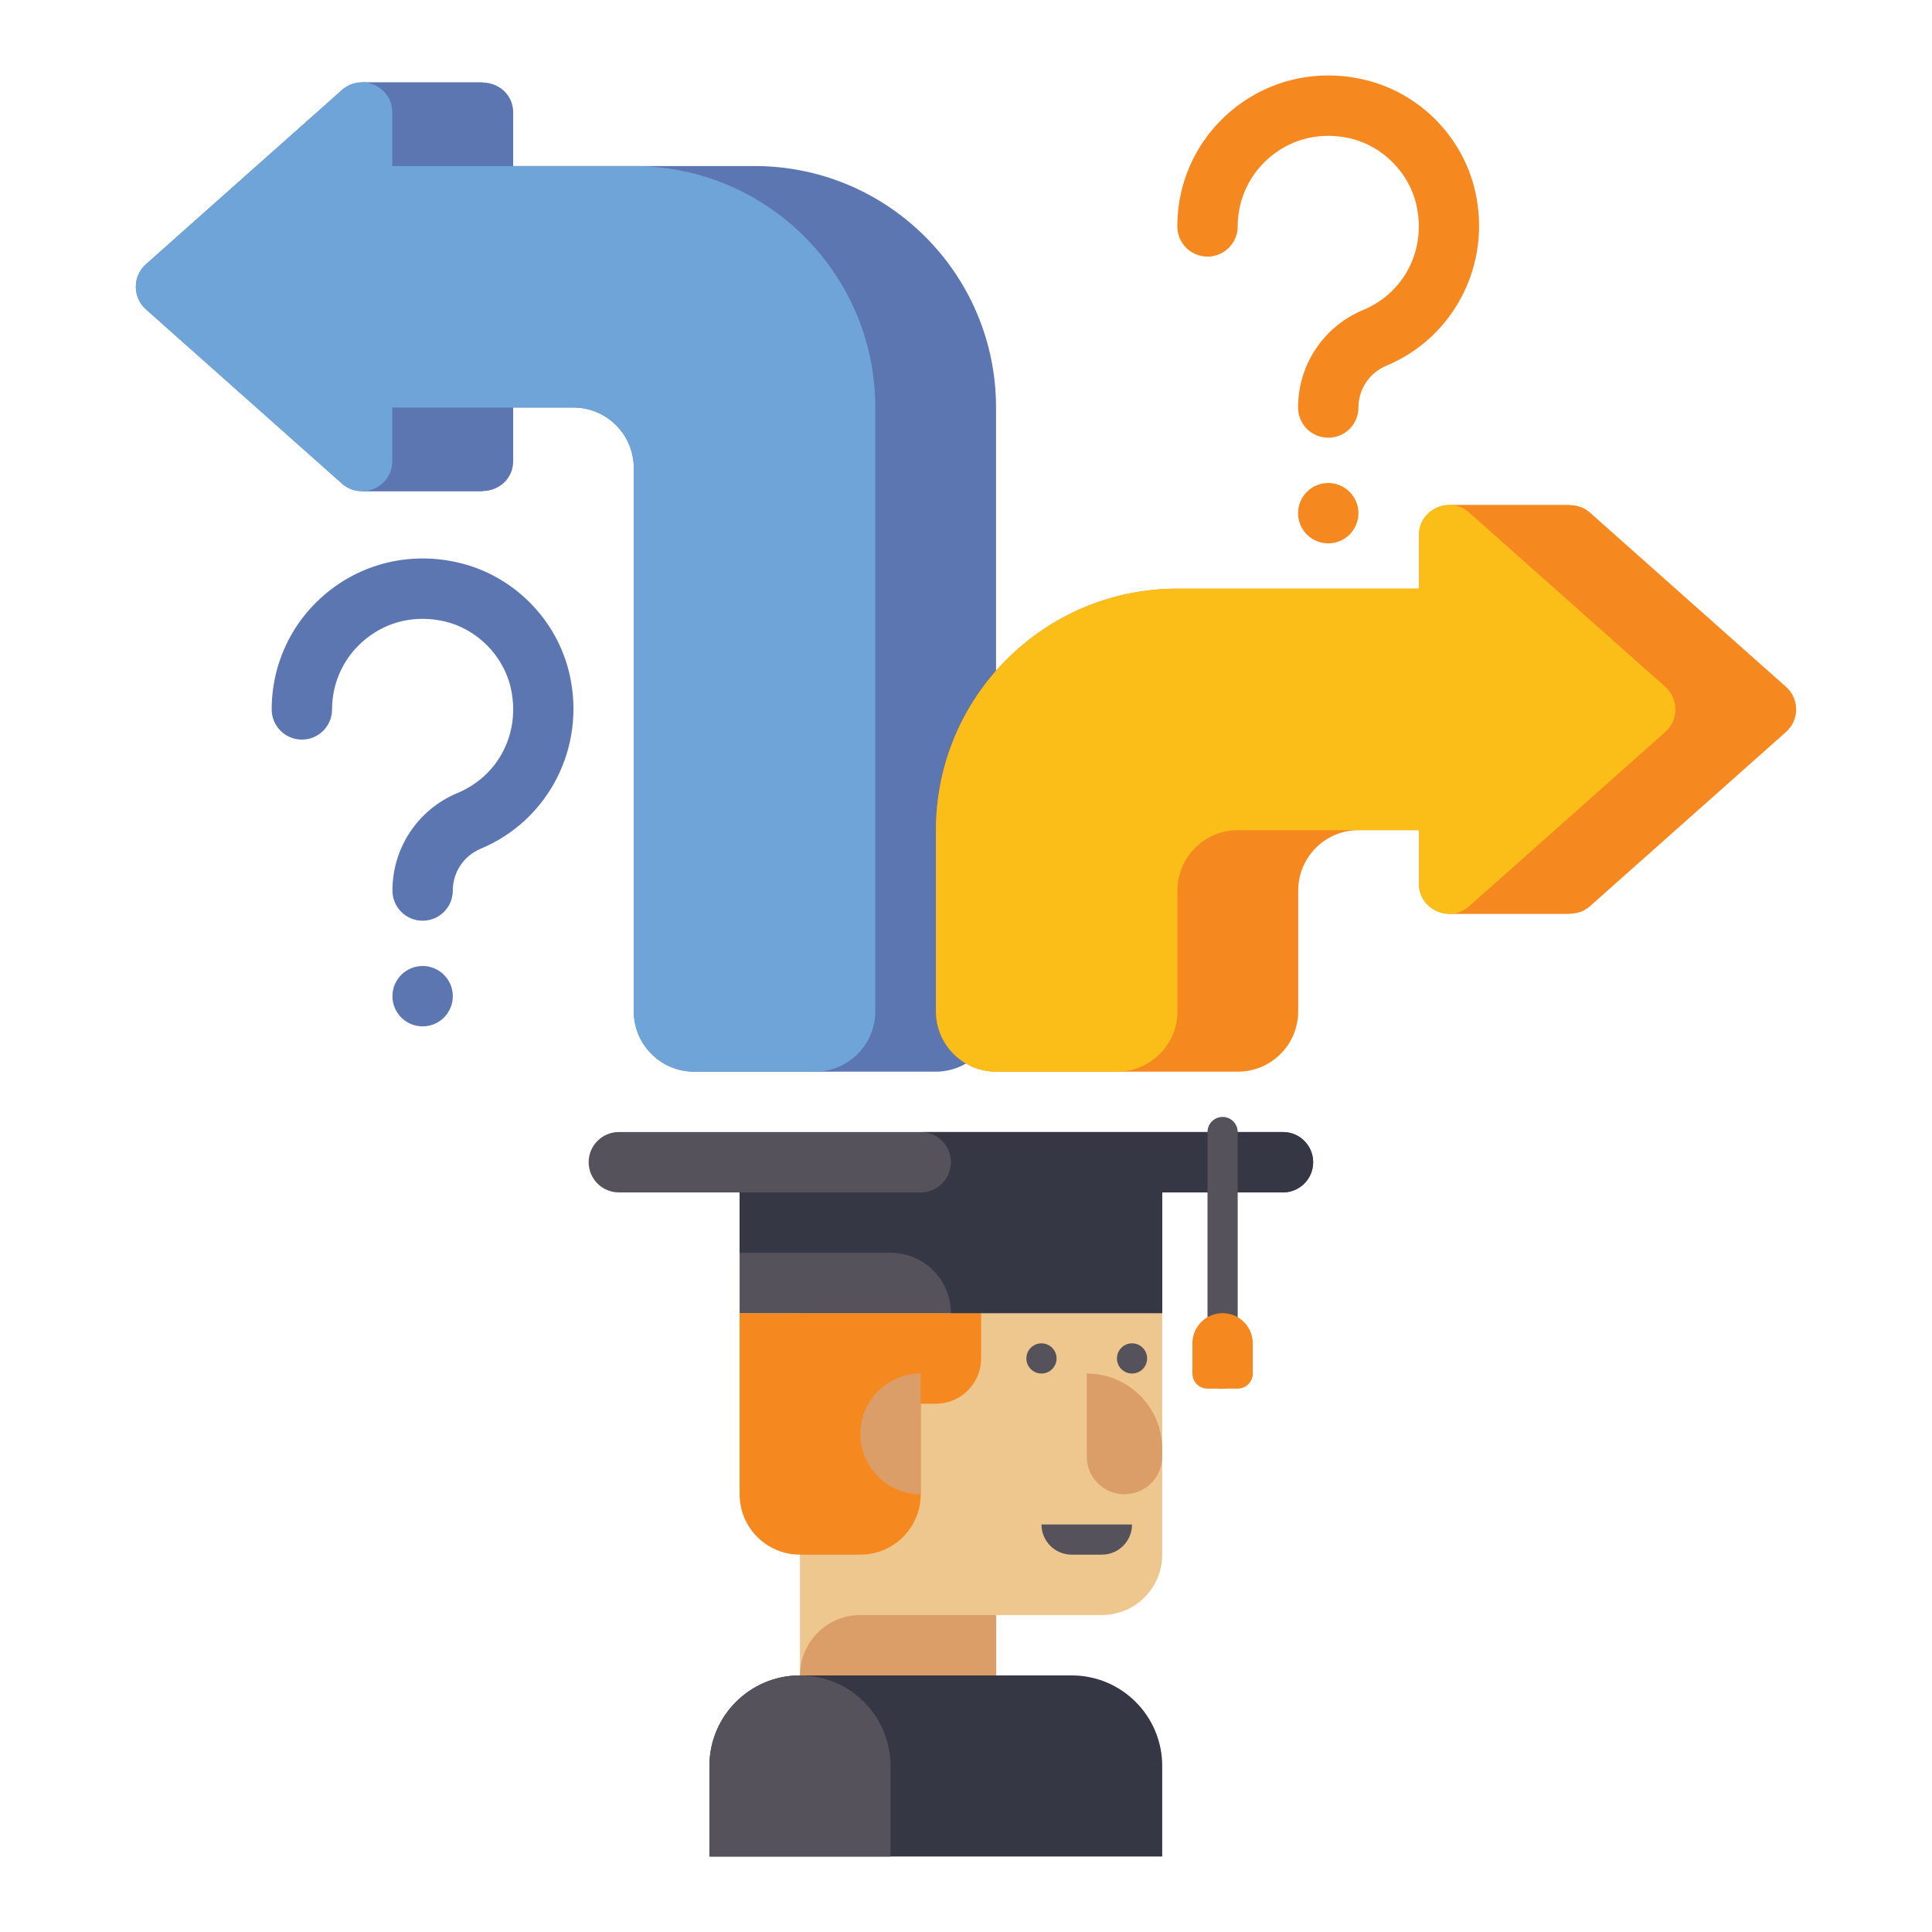 <?xml version="1.0" encoding="utf-8"?>
<!-- Generator: Adobe Illustrator 23.0.0, SVG Export Plug-In . SVG Version: 6.00 Build 0)  -->
<svg version="1.1" id="Layer_1" xmlns="http://www.w3.org/2000/svg" xmlns:xlink="http://www.w3.org/1999/xlink" x="0px" y="0px"
	 viewBox="0 0 64 64" style="enable-background:new 0 0 64 64;" xml:space="preserve">
<style type="text/css">
	.st0{fill:#353744;}
	.st1{fill:#F68820;}
	.st2{fill:#808080;}
	.st3{fill:#5C76B2;}
	.st4{fill:#6FA4D8;}
	.st5{fill:#DBDEE3;}
	.st6{fill:#B3B4B6;}
	.st7{fill:#FBBE18;}
	.st8{fill:#EEC78E;}
	.st9{fill:#DB9E68;}
	.st10{fill:#55525B;}
	.st11{fill:#FFFFFF;}
	.st12{fill:#1C1D28;}
	.st13{fill:#FBD301;}
	.st14{fill:#BE7850;}
	.st15{fill:#4C52A3;}
	.st16{fill:#BF6B1E;}
	.st17{fill:#5F7ABC;}
	.st18{fill:#D4761E;}
	.st19{fill:#5D76B2;}
	.st20{fill:#668DC5;}
</style>
<g>
	<g>
		<g>
			<g>
				<path class="st8" d="M26.5,43.5v12H33v-2h3.5c1.105,0,2-0.896,2-2v-8H26.5z"/>
			</g>
			<g>
				<path class="st9" d="M37.25,49.5L37.25,49.5c-0.69,0-1.25-0.56-1.25-1.25V45.5h0c1.381,0,2.5,1.119,2.5,2.5v0.25
					C38.5,48.94,37.94,49.5,37.25,49.5z"/>
			</g>
			<g>
				<circle class="st10" cx="34.5" cy="45" r="0.5"/>
			</g>
			<g>
				<circle class="st10" cx="37.5" cy="45" r="0.5"/>
			</g>
			<g>
				<path class="st9" d="M33,55.5h-6.5v0c0-1.105,0.895-2,2-2H33V55.5z"/>
			</g>
			<g>
				<path class="st10" d="M37.5,50.5h-3l0,0c0,0.552,0.448,1,1,1h1C37.052,51.5,37.5,51.052,37.5,50.5L37.5,50.5z"/>
			</g>
		</g>
		<g>
			<path class="st1" d="M24.5,43.5v6c0,1.104,0.895,2,2,2h2c1.105,0,2-0.896,2-2v-3H31c0.828,0,1.5-0.672,1.5-1.5v-1.5H24.5z"/>
		</g>
		<g>
			<path class="st9" d="M30.5,45.5c-1.105,0-2,0.895-2,2c0,1.105,0.895,2,2,2V45.5z"/>
		</g>
		<g>
			<path class="st0" d="M35.5,55.5h-9c-1.657,0-3,1.343-3,3v3h15v-3C38.5,56.843,37.157,55.5,35.5,55.5z"/>
		</g>
		<g>
			<path class="st10" d="M26.5,55.5L26.5,55.5c-1.657,0-3,1.343-3,3v3h6v-3C29.5,56.843,28.157,55.5,26.5,55.5z"/>
		</g>
	</g>
	<g>
		<g>
			<path class="st10" d="M42.5,39.5h-22c-0.552,0-1-0.448-1-1v0c0-0.552,0.448-1,1-1h22c0.552,0,1,0.448,1,1v0
				C43.5,39.052,43.052,39.5,42.5,39.5z"/>
		</g>
		<g>
			<path class="st0" d="M42.5,37.5h-12c0.552,0,1,0.448,1,1c0,0.552-0.448,1-1,1h12c0.552,0,1-0.448,1-1
				C43.5,37.948,43.052,37.5,42.5,37.5z"/>
		</g>
		<g>
			<path class="st10" d="M40.5,46L40.5,46c-0.276,0-0.5-0.224-0.5-0.5v-8c0-0.276,0.224-0.5,0.5-0.5l0,0c0.276,0,0.5,0.224,0.5,0.5
				v8C41,45.776,40.776,46,40.5,46z"/>
		</g>
		<g>
			<path class="st1" d="M41,46h-1c-0.276,0-0.5-0.224-0.5-0.5v-1c0-0.552,0.448-1,1-1l0,0c0.552,0,1,0.448,1,1v1
				C41.5,45.776,41.276,46,41,46z"/>
		</g>
	</g>
	<g>
		<rect x="24.5" y="39.5" class="st10" width="14" height="4"/>
	</g>
	<g>
		<path class="st0" d="M24.5,39.5v2h5c1.105,0,2,0.895,2,2v0h7v-4H24.5z"/>
	</g>
	<g>
		<path class="st3" d="M24.995,5.5H17V3.727c0-0.598-0.491-0.992-1.006-0.992v-0.01h-4.005v0.01c-0.228,0-0.461,0.069-0.658,0.245
			L4.836,8.753c-0.448,0.398-0.448,1.097,0,1.495l6.495,5.773c0.198,0.176,0.43,0.245,0.658,0.245v0.01h4.005v-0.01
			c0.515,0,1.006-0.394,1.006-0.992V13.5h1.995c1.105,0,2,0.895,2,2v18c0,1.104,0.895,2,2,2h8c1.105,0,2-0.896,2-2v-20
			C32.995,9.082,29.413,5.5,24.995,5.5z"/>
	</g>
	<g>
		<path class="st4" d="M20.995,5.5h-8V3.727c0-0.863-1.019-1.321-1.664-0.747L4.836,8.753c-0.448,0.398-0.448,1.097,0,1.495
			l6.495,5.773c0.645,0.573,1.664,0.115,1.664-0.747V13.5h6c1.105,0,2,0.895,2,2v18c0,1.104,0.895,2,2,2h4c1.105,0,2-0.896,2-2v-20
			C28.995,9.082,25.413,5.5,20.995,5.5z"/>
	</g>
	<g>
		<path class="st1" d="M59.164,22.753l-6.495-5.773c-0.198-0.176-0.43-0.245-0.658-0.245v-0.01h-4v0.01
			c-0.515,0-1.006,0.394-1.006,0.992V19.5h-8c-4.418,0-8,3.582-8,8v6c0,1.104,0.895,2,2,2h8c1.105,0,2-0.896,2-2v-4
			c0-1.105,0.895-2,2-2h2v1.773c0,0.598,0.491,0.992,1.006,0.992v0.01h4v-0.01c0.228,0,0.461-0.069,0.658-0.245l6.495-5.773
			C59.612,23.85,59.612,23.15,59.164,22.753z"/>
	</g>
	<g>
		<path class="st7" d="M55.164,22.753l-6.495-5.773c-0.645-0.573-1.664-0.115-1.664,0.747V19.5h-8c-4.418,0-8,3.582-8,8v6
			c0,1.104,0.895,2,2,2h4c1.105,0,2-0.896,2-2v-4c0-1.105,0.895-2,2-2h6v1.773c0,0.863,1.019,1.321,1.664,0.747l6.495-5.773
			C55.612,23.85,55.612,23.15,55.164,22.753z"/>
	</g>
	<g>
		<path class="st1" d="M44,14.5c-0.553,0-1-0.447-1-1c0-1.416,0.845-2.684,2.151-3.229c1.378-0.574,2.104-2.01,1.767-3.49
			c-0.244-1.07-1.128-1.953-2.198-2.198c-0.94-0.214-1.858-0.012-2.588,0.57C41.412,5.727,41,6.582,41,7.5c0,0.553-0.447,1-1,1
			s-1-0.447-1-1c0-1.53,0.687-2.956,1.885-3.911s2.757-1.307,4.28-0.956c1.831,0.418,3.284,1.871,3.702,3.702
			c0.55,2.41-0.689,4.841-2.945,5.781C45.362,12.351,45,12.894,45,13.5C45,14.053,44.553,14.5,44,14.5z"/>
	</g>
	<g>
		<circle class="st1" cx="44" cy="17" r="1"/>
	</g>
	<g>
		<path class="st3" d="M14,30.5c-0.553,0-1-0.447-1-1c0-1.416,0.845-2.684,2.151-3.229c1.378-0.574,2.104-2.01,1.767-3.49
			c-0.244-1.07-1.128-1.953-2.198-2.198c-0.939-0.214-1.858-0.012-2.588,0.57C11.412,21.727,11,22.582,11,23.5c0,0.553-0.447,1-1,1
			s-1-0.447-1-1c0-1.53,0.687-2.956,1.885-3.911c1.197-0.955,2.756-1.307,4.28-0.956c1.831,0.418,3.284,1.871,3.702,3.702
			c0.55,2.41-0.689,4.841-2.945,5.781C15.362,28.351,15,28.894,15,29.5C15,30.053,14.553,30.5,14,30.5z"/>
	</g>
	<g>
		<circle class="st3" cx="14" cy="33" r="1"/>
	</g>
</g>
</svg>
